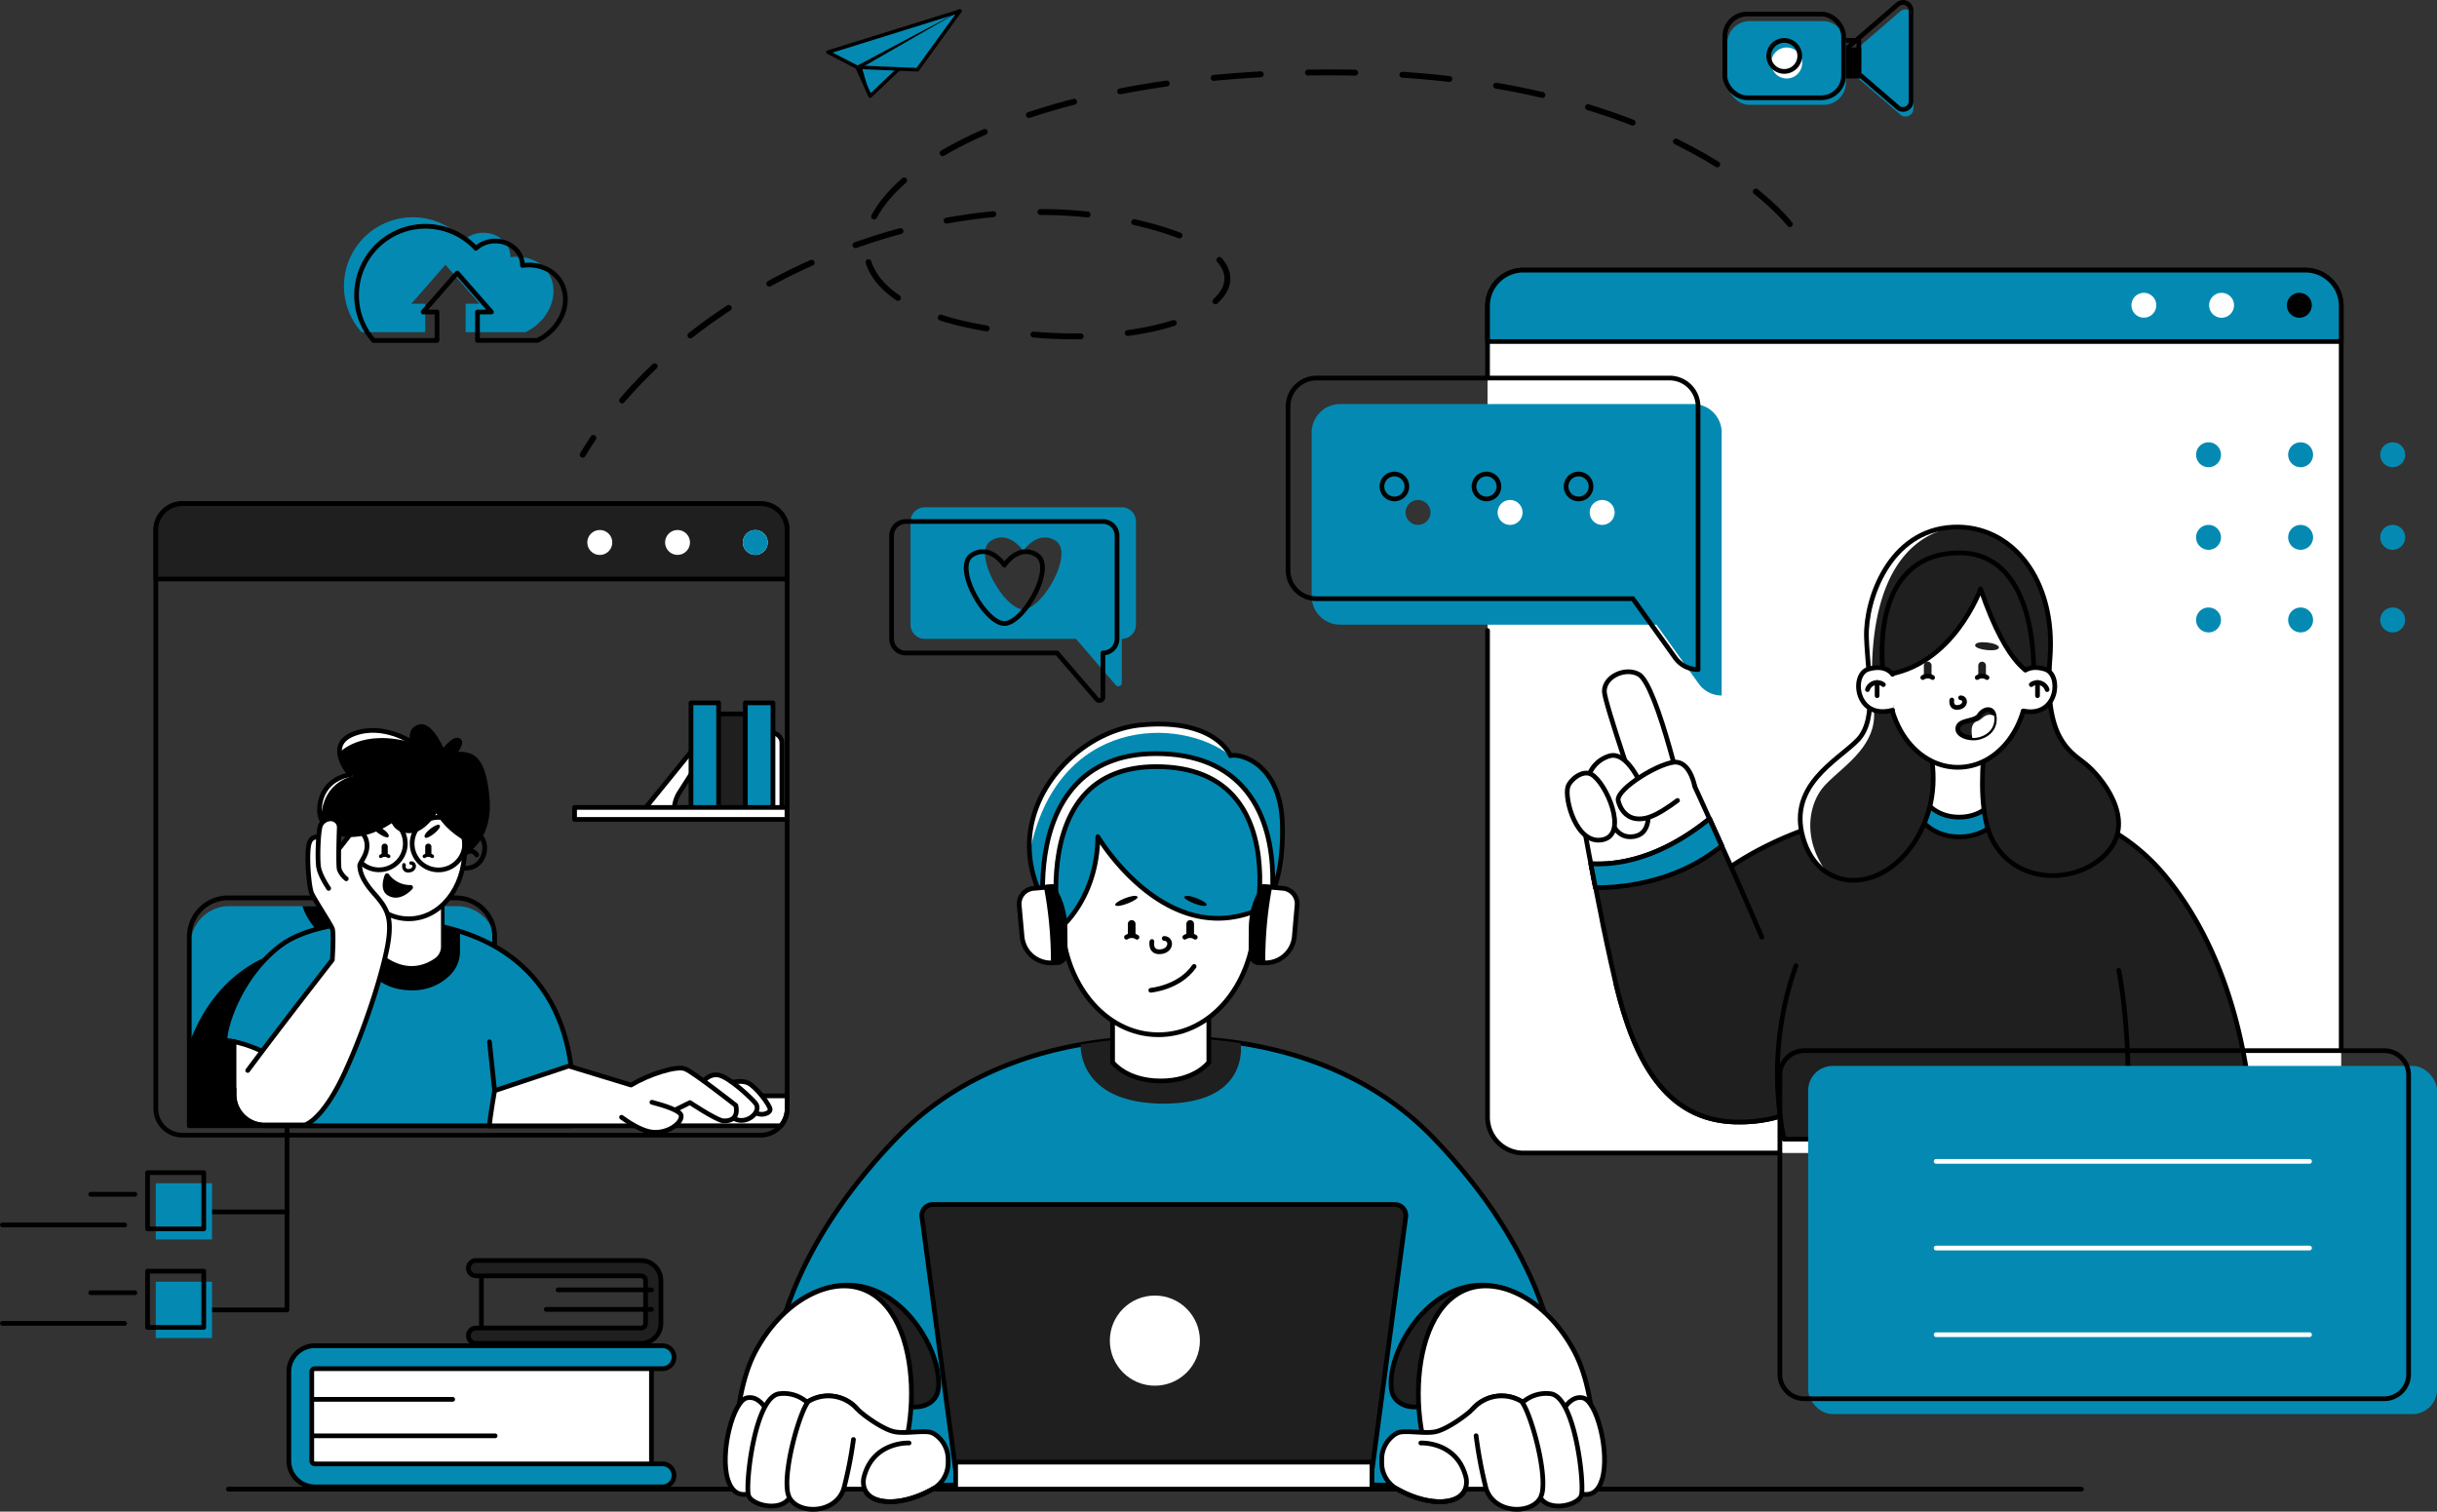 <svg xmlns="http://www.w3.org/2000/svg" viewBox="0 0 698.68 433.35"><rect x="0" y="0" width="698.68" height="433.35" fill="#333333" stroke="none"/><defs><style>.cls-1,.cls-5,.cls-6,.cls-7,.cls-8{fill:none;}.cls-1,.cls-5,.cls-6,.cls-7{stroke:#000;}.cls-1,.cls-5,.cls-6,.cls-8{stroke-linecap:round;stroke-linejoin:round;}.cls-1,.cls-8{stroke-width:1.35px;}.cls-2{fill:#1f1f1f;}.cls-3{fill:#fff;}.cls-4{fill:#048ab2;}.cls-5{stroke-width:1.69px;stroke-dasharray:13.54;}.cls-6{stroke-width:1.02px;}.cls-7{stroke-miterlimit:10;stroke-width:0.43px;}.cls-8{stroke:#fff;}</style></defs><g id="OBJECTS"><rect class="cls-1" x="138.02" y="364.15" width="47.75" height="18.42"/><path class="cls-2" d="M183.07,384.44H135.81a2.2,2.2,0,0,1,0-4.4h47.26a1.32,1.32,0,0,0,1.33-1.33V366.42a1.33,1.33,0,0,0-1.33-1.34H135.81a2.2,2.2,0,0,1,0-4.4h47.26a5.74,5.74,0,0,1,5.73,5.74v12.29A5.74,5.74,0,0,1,183.07,384.44Z" transform="translate(0.68 0.68)"/><path class="cls-1" d="M183.07,384.44H135.81a2.2,2.2,0,0,1,0-4.4h47.26a1.32,1.32,0,0,0,1.33-1.33V366.42a1.33,1.33,0,0,0-1.33-1.34H135.81a2.2,2.2,0,0,1,0-4.4h47.26a5.74,5.74,0,0,1,5.73,5.74v12.29A5.74,5.74,0,0,1,183.07,384.44Z" transform="translate(0.68 0.68)"/><line class="cls-1" x1="186.78" y1="369.78" x2="159.98" y2="369.78"/><line class="cls-1" x1="186.78" y1="375.38" x2="156.6" y2="375.38"/><rect class="cls-3" x="86.09" y="389.8" width="100.68" height="33.15"/><rect class="cls-1" x="86.09" y="389.8" width="100.68" height="33.15"/><line class="cls-1" x1="86.09" y1="401.16" x2="129.78" y2="401.16"/><line class="cls-1" x1="86.09" y1="411.62" x2="141.96" y2="411.62"/><path class="cls-4" d="M189.27,425.57H89.6a7.49,7.49,0,0,1-7.47-7.48V392.58a7.48,7.48,0,0,1,7.47-7.47h99.67a3.29,3.29,0,0,1,0,6.58H89.6a.9.9,0,0,0-.9.89v25.51a.9.9,0,0,0,.9.9h99.67a3.29,3.29,0,0,1,0,6.58Z" transform="translate(0.68 0.68)"/><path class="cls-1" d="M189.27,425.57H89.6a7.49,7.49,0,0,1-7.47-7.48V392.58a7.48,7.48,0,0,1,7.47-7.47h99.67a3.29,3.29,0,0,1,0,6.58H89.6a.9.9,0,0,0-.9.89v25.51a.9.9,0,0,0,.9.9h99.67a3.29,3.29,0,0,1,0,6.58Z" transform="translate(0.68 0.68)"/><polyline class="cls-1" points="596.74 426.91 443.6 426.91 420.09 426.91 400.61 426.91 396.77 426.91 65.47 426.91"/><path class="cls-3" d="M225,313.47v3.67a7.6,7.6,0,0,1-1.8,4.91H183.34v-8.58Z" transform="translate(0.68 0.68)"/><path class="cls-1" d="M225,313.47v3.67a7.6,7.6,0,0,1-1.8,4.91H183.34v-8.58Z" transform="translate(0.68 0.68)"/><path class="cls-4" d="M438.94,426.23,333.3,423.44l-105.64,2.79c-16.81-28.57-2.56-68.68,29.23-101.22,16.12-16.5,36.29-23.42,52.25-26.22a117,117,0,0,1,24.16-1.74A115.45,115.45,0,0,1,355,298.38c16.32,2.51,37.78,9.25,54.76,26.63C441.5,357.55,455.75,397.66,438.94,426.23Z" transform="translate(0.68 0.68)"/><path class="cls-1" d="M438.94,426.23,333.3,423.44l-105.64,2.79c-16.81-28.57-2.56-68.68,29.23-101.22,16.12-16.5,36.29-23.42,52.25-26.22a117,117,0,0,1,24.16-1.74A115.45,115.45,0,0,1,355,298.38c16.32,2.51,37.78,9.25,54.76,26.63C441.5,357.55,455.75,397.66,438.94,426.23Z" transform="translate(0.68 0.68)"/><path class="cls-2" d="M224.56,375.43s10.46-10.81,23.72-6.81c12.87,3.89,21.36,20.18,20,29.2-.68,4.71-7.57,7.28-14.88,1.66S224.56,375.43,224.56,375.43Z" transform="translate(0.68 0.68)"/><path class="cls-1" d="M224.56,375.43s10.46-10.81,23.72-6.81c12.87,3.89,21.36,20.18,20,29.2-.68,4.71-7.57,7.28-14.88,1.66S224.56,375.43,224.56,375.43Z" transform="translate(0.68 0.68)"/><path class="cls-2" d="M442,375.43s-10.46-10.81-23.73-6.81c-12.87,3.89-21.35,20.18-20,29.2.68,4.71,7.57,7.28,14.87,1.66S442,375.43,442,375.43Z" transform="translate(0.68 0.68)"/><path class="cls-1" d="M442,375.43s-10.46-10.81-23.73-6.81c-12.87,3.89-21.35,20.18-20,29.2.68,4.71,7.57,7.28,14.87,1.66S442,375.43,442,375.43Z" transform="translate(0.68 0.68)"/><path class="cls-2" d="M336.18,315.6c-1,.07-2.08.11-3.2.11-.88,0-1.73,0-2.55-.07-22.3-1.11-21.29-16.85-21.29-16.85h0a117,117,0,0,1,24.16-1.74A115.45,115.45,0,0,1,355,298.38S357.65,314.18,336.18,315.6Z" transform="translate(0.68 0.68)"/><path class="cls-3" d="M345.89,287.27v16.58s-3.89,5.36-13.79,5.36-13.81-5.36-13.81-5.36V287.27Z" transform="translate(0.68 0.68)"/><path class="cls-1" d="M345.89,287.27v16.58s-3.89,5.36-13.79,5.36-13.81-5.36-13.81-5.36V287.27Z" transform="translate(0.68 0.68)"/><path class="cls-3" d="M359.21,261.39c0,19.66-12.43,34.57-27.77,34.57s-27.77-14.91-27.77-34.57,12.43-38.63,27.77-38.63S359.21,241.74,359.21,261.39Z" transform="translate(0.68 0.68)"/><path class="cls-1" d="M359.21,261.39c0,19.66-12.43,34.57-27.77,34.57s-27.77-14.91-27.77-34.57,12.43-38.63,27.77-38.63S359.21,241.74,359.21,261.39Z" transform="translate(0.68 0.68)"/><path class="cls-4" d="M364.67,253.78c-.19.51-.37,1-.55,1.4a18.65,18.65,0,0,1-1.56,3,7.54,7.54,0,0,1-.91,1.19c-.22.11-.44.22-.66.31s-.7.33-1.05.47l-.74.31-.67.26c-26,9.66-44.46-21.54-44.46-21.54-.14,14.11-6.9,22.34-9.44,24.94-.38.38-.67.65-.83.78l-.13.12c-.49-.59-1-1.19-1.42-1.78l-.3-.39c-.54-.74-1.06-1.47-1.54-2.2q-1.17-1.78-2.1-3.57a34.69,34.69,0,0,1-1.47-3.18A32.19,32.19,0,0,1,294.5,244c-1.35-19.22,15.78-35.26,31.74-36.82,21.6-2.11,25.83,8.78,25.83,8.78l0,0c2.84-.77,14.58,2.25,14.91,20C367.17,244.43,366,250.13,364.67,253.78Z" transform="translate(0.68 0.68)"/><path class="cls-3" d="M301.23,267.4l-3.62-.88,1.12-4.54c-.43-3.17-2.73-24,8.27-36.85,5.55-6.48,13.54-9.76,23.73-9.76,11.49,0,20.21,3.63,25.95,10.78,11.3,14.1,6.7,36.73,6.13,39.26l-3.63-.81c.52-2.35,4.81-23.37-5.41-36.12-5-6.23-12.74-9.38-23-9.38-9.05,0-16.09,2.84-20.9,8.44-10.56,12.29-7.4,34-7.37,34.25l.05.36Z" transform="translate(0.68 0.68)"/><path class="cls-1" d="M301.23,267.4l-3.62-.88,1.12-4.54c-.43-3.17-2.73-24,8.27-36.85,5.55-6.48,13.54-9.76,23.73-9.76,11.49,0,20.21,3.63,25.95,10.78,11.3,14.1,6.7,36.73,6.13,39.26l-3.63-.81c.52-2.35,4.81-23.37-5.41-36.12-5-6.23-12.74-9.38-23-9.38-9.05,0-16.09,2.84-20.9,8.44-10.56,12.29-7.4,34-7.37,34.25l.05.36Z" transform="translate(0.68 0.68)"/><path d="M338.86,256.42c-.47.82,5.48,3.29,6.34,2.44S339.53,255.26,338.86,256.42Z" transform="translate(0.68 0.68)"/><path d="M340.54,268h0a1.09,1.09,0,0,1-1.09-1.09V264.2a1.09,1.09,0,0,1,1.09-1.1h0a1.1,1.1,0,0,1,1.1,1.1v2.68A1.09,1.09,0,0,1,340.54,268Z" transform="translate(0.68 0.68)"/><path d="M323.77,268h0a1.09,1.09,0,0,1-1.1-1.09V264.2a1.1,1.1,0,0,1,1.1-1.1h0a1.1,1.1,0,0,1,1.1,1.1v2.68A1.1,1.1,0,0,1,323.77,268Z" transform="translate(0.68 0.68)"/><path class="cls-1" d="M339,268a2.72,2.72,0,0,1,3,0" transform="translate(0.68 0.68)"/><path class="cls-1" d="M329.25,283.21s8.2-.73,12.42-6.83" transform="translate(0.68 0.68)"/><path d="M325.45,256.42c.48.82-5.48,3.29-6.33,2.44S324.78,255.26,325.45,256.42Z" transform="translate(0.68 0.68)"/><path class="cls-1" d="M325.28,268a2.72,2.72,0,0,0-3,0" transform="translate(0.68 0.68)"/><path class="cls-1" d="M329.57,269.23s-.64,3.25,2.53,2.93,3.24-3.74,1-3.82" transform="translate(0.68 0.68)"/><path class="cls-3" d="M246,368.68c19.51,6.29,17.38,48.64,6,57.55h-41.9s-1.81-24.91,5.66-39.21S236.43,365.59,246,368.68Z" transform="translate(0.68 0.68)"/><path class="cls-1" d="M246,368.68c19.51,6.29,17.38,48.64,6,57.55h-41.9s-1.81-24.91,5.66-39.21S236.43,365.59,246,368.68Z" transform="translate(0.68 0.68)"/><path class="cls-3" d="M223.68,426.23h23.51c1.81,4.65,10.69,4.94,19.48,0l.14-.08a8.58,8.58,0,0,0,4.33-7.48v-1a8.6,8.6,0,0,0-4.33-7.48l-.05,0c-1.95-1.1-8,.37-11.33-.49s-8.66-4.73-10.29-6.39l-.06-.07a11.07,11.07,0,0,0-14-2.17C226.26,403.72,224.39,417.3,223.68,426.23Z" transform="translate(0.68 0.68)"/><path class="cls-1" d="M223.68,426.23h23.51c1.81,4.65,10.69,4.94,19.48,0l.14-.08a8.58,8.58,0,0,0,4.33-7.48v-1a8.6,8.6,0,0,0-4.33-7.48l-.05,0c-1.95-1.1-8,.37-11.33-.49s-8.66-4.73-10.29-6.39l-.06-.07a11.07,11.07,0,0,0-14-2.17C226.26,403.72,224.39,417.3,223.68,426.23Z" transform="translate(0.68 0.68)"/><path class="cls-1" d="M267.08,426l-.41.23c-8.79,4.94-17.67,4.65-19.48,0a6.25,6.25,0,0,1,0-4.09c2.86-9.62,12.74-9.14,12.74-9.14" transform="translate(0.68 0.68)"/><path class="cls-3" d="M420.59,368.68c-19.5,6.29-17.37,48.64-6,57.55h41.89s1.81-24.91-5.66-39.21S430.18,365.59,420.59,368.68Z" transform="translate(0.68 0.68)"/><path class="cls-1" d="M420.59,368.68c-19.5,6.29-17.37,48.64-6,57.55h41.89s1.81-24.91-5.66-39.21S430.18,365.59,420.59,368.68Z" transform="translate(0.68 0.68)"/><path class="cls-3" d="M442.93,426.23H419.42c-1.82,4.65-10.7,4.94-19.48,0l-.15-.08a8.58,8.58,0,0,1-4.33-7.48v-1a8.62,8.62,0,0,1,4.33-7.48l.06,0c1.95-1.1,8,.37,11.33-.49s8.66-4.73,10.28-6.39l.07-.07a11.05,11.05,0,0,1,14-2.17C440.35,403.72,442.22,417.3,442.93,426.23Z" transform="translate(0.68 0.68)"/><path class="cls-1" d="M442.93,426.23H419.42c-1.82,4.65-10.7,4.94-19.48,0l-.15-.08a8.58,8.58,0,0,1-4.33-7.48v-1a8.62,8.62,0,0,1,4.33-7.48l.06,0c1.95-1.1,8,.37,11.33-.49s8.66-4.73,10.28-6.39l.07-.07a11.05,11.05,0,0,1,14-2.17C440.35,403.72,442.22,417.3,442.93,426.23Z" transform="translate(0.68 0.68)"/><path class="cls-1" d="M406.67,413s9.89-.48,12.74,9.14a6.19,6.19,0,0,1,0,4.09c-1.82,4.65-10.7,4.94-19.48,0l-.41-.23" transform="translate(0.68 0.68)"/><path class="cls-3" d="M451.72,427.18s5,2.76,6.93-3.82c2.28-7.59-1.52-22.5-5.58-23.32s-6.33,5-6.33,5Z" transform="translate(0.68 0.68)"/><path class="cls-1" d="M451.72,427.18s5,2.76,6.93-3.82c2.28-7.59-1.52-22.5-5.58-23.32s-6.33,5-6.33,5Z" transform="translate(0.68 0.68)"/><path class="cls-3" d="M433.83,403.86a10.07,10.07,0,0,1,9.86-5c7.19.48,9.95,26,9,29.15s-10.95,5.21-12.29-.76S433.83,403.86,433.83,403.86Z" transform="translate(0.68 0.68)"/><path class="cls-1" d="M433.83,403.86a10.07,10.07,0,0,1,9.86-5c7.19.48,9.95,26,9,29.15s-10.95,5.21-12.29-.76S433.83,403.86,433.83,403.86Z" transform="translate(0.68 0.68)"/><path class="cls-3" d="M441.58,426.23a6.81,6.81,0,0,1-.63,2.43c-2.57,4.86-13.11,4.73-15.54-2.43,0-.12-.07-.24-.11-.36-1.53-5.23-3.05-16.32-3.84-22.55l.07-.07a11.05,11.05,0,0,1,14-2.17C437.93,404,442.3,419.19,441.58,426.23Z" transform="translate(0.68 0.68)"/><path class="cls-1" d="M421.46,403.32l.07-.07a11.05,11.05,0,0,1,14-2.17c2.42,2.87,6.79,18.11,6.07,25.15a6.81,6.81,0,0,1-.63,2.43c-2.57,4.86-13.11,4.73-15.54-2.43,0-.12-.07-.24-.11-.36a129.79,129.79,0,0,1-2.81-14.95" transform="translate(0.68 0.68)"/><path class="cls-3" d="M214.88,427.18s-4.95,2.76-6.93-3.82c-2.28-7.59,1.52-22.5,5.58-23.32s6.33,5,6.33,5Z" transform="translate(0.68 0.68)"/><path class="cls-1" d="M214.88,427.18s-4.95,2.76-6.93-3.82c-2.28-7.59,1.52-22.5,5.58-23.32s6.33,5,6.33,5Z" transform="translate(0.68 0.68)"/><path class="cls-3" d="M232.77,403.86a10.06,10.06,0,0,0-9.86-5c-7.19.48-9.95,26-9,29.15s11,5.21,12.3-.76S232.77,403.86,232.77,403.86Z" transform="translate(0.68 0.68)"/><path class="cls-1" d="M232.77,403.86a10.06,10.06,0,0,0-9.86-5c-7.19.48-9.95,26-9,29.15s11,5.21,12.3-.76S232.77,403.86,232.77,403.86Z" transform="translate(0.68 0.68)"/><path class="cls-3" d="M225,426.23a6.82,6.82,0,0,0,.62,2.43c2.57,4.86,13.11,4.73,15.54-2.43,0-.12.08-.24.11-.36,1.53-5.23,3.06-16.32,3.84-22.55l-.06-.07a11.07,11.07,0,0,0-14-2.17C228.67,404,224.3,419.19,225,426.23Z" transform="translate(0.68 0.68)"/><path class="cls-1" d="M245.14,403.32l-.06-.07a11.07,11.07,0,0,0-14-2.17c-2.42,2.87-6.79,18.11-6.06,25.15a6.82,6.82,0,0,0,.62,2.43c2.57,4.86,13.11,4.73,15.54-2.43,0-.12.08-.24.11-.36A121.53,121.53,0,0,0,244,412" transform="translate(0.68 0.68)"/><path class="cls-3" d="M352.07,215.94c-14.62-11.38-50-11.22-57.57,28-1.35-19.22,15.78-35.26,31.74-36.82C347.84,205.05,352.07,215.94,352.07,215.94Z" transform="translate(0.68 0.68)"/><path class="cls-1" d="M364.67,253.78c-.19.51-.37,1-.55,1.4a18.65,18.65,0,0,1-1.56,3,7.54,7.54,0,0,1-.91,1.19c-.22.11-.44.22-.66.31s-.7.33-1.05.47l-.74.31-.67.26c-26,9.66-44.46-21.54-44.46-21.54-.14,14.11-6.9,22.34-9.44,24.94-.38.38-.67.65-.83.78l-.13.12c-.49-.59-1-1.19-1.42-1.78l-.3-.39c-.54-.74-1.06-1.47-1.54-2.2q-1.17-1.78-2.1-3.57a34.69,34.69,0,0,1-1.47-3.18A32.19,32.19,0,0,1,294.5,244c-1.35-19.22,15.78-35.26,31.74-36.82,21.6-2.11,25.83,8.78,25.83,8.78l0,0c2.84-.77,14.58,2.25,14.91,20C367.17,244.43,366,250.13,364.67,253.78Z" transform="translate(0.68 0.68)"/><path class="cls-3" d="M360.56,253.91h5.6a4.47,4.47,0,0,1,4.47,4.47v9a8.29,8.29,0,0,1-8.29,8.29h-1.78a0,0,0,0,1,0,0V253.91A0,0,0,0,1,360.56,253.91Z" transform="translate(25.32 -30.38) rotate(5.03)"/><path d="M361.4,275.36l-1.43-.13a2.22,2.22,0,0,1-2-2.23l.05-7.55a22.44,22.44,0,0,1,3.54-11.94l1.78.16A114,114,0,0,0,361.4,275.36Z" transform="translate(0.68 0.68)"/><path class="cls-3" d="M292,253.91h1.78a8.29,8.29,0,0,1,8.29,8.29v9a4.47,4.47,0,0,1-4.47,4.47H292a0,0,0,0,1,0,0V253.91A0,0,0,0,1,292,253.91Z" transform="translate(617.53 502.36) rotate(174.82)"/><path class="cls-1" d="M360.56,253.91h5.6a4.47,4.47,0,0,1,4.47,4.47v9a8.29,8.29,0,0,1-8.29,8.29h-1.78a0,0,0,0,1,0,0V253.91A0,0,0,0,1,360.56,253.91Z" transform="translate(25.32 -30.38) rotate(5.03)"/><path class="cls-1" d="M292,253.91h1.78a8.29,8.29,0,0,1,8.29,8.29v9a4.47,4.47,0,0,1-4.47,4.47H292a0,0,0,0,1,0,0V253.91A0,0,0,0,1,292,253.91Z" transform="translate(617.53 502.36) rotate(174.82)"/><path d="M301.29,275.35l1.43-.13a2.23,2.23,0,0,0,2-2.24l-.07-7.55a22.46,22.46,0,0,0-3.57-11.93l-1.78.16A114.32,114.32,0,0,1,301.29,275.35Z" transform="translate(0.68 0.68)"/><path class="cls-1" d="M361.4,275.36l-1.43-.13a2.22,2.22,0,0,1-2-2.23l.05-7.55a22.44,22.44,0,0,1,3.54-11.94l1.78.16A114,114,0,0,0,361.4,275.36Z" transform="translate(0.68 0.68)"/><path class="cls-1" d="M301.29,275.35l1.43-.13a2.23,2.23,0,0,0,2-2.24l-.07-7.55a22.46,22.46,0,0,0-3.57-11.93l-1.78.16A114.32,114.32,0,0,1,301.29,275.35Z" transform="translate(0.68 0.68)"/><path class="cls-3" d="M670.54,87.05V319.58a10.29,10.29,0,0,1-10.28,10.29H436.08a10.29,10.29,0,0,1-10.29-10.29V87.05a10.29,10.29,0,0,1,10.29-10.29H660.26A10.28,10.28,0,0,1,670.54,87.05Z" transform="translate(0.68 0.68)"/><path class="cls-1" d="M509.6,329.87H436.08a10.29,10.29,0,0,1-10.29-10.29V180.08" transform="translate(0.68 0.68)"/><path class="cls-1" d="M425.79,107.7V87.05a10.29,10.29,0,0,1,10.29-10.29H660.26a10.28,10.28,0,0,1,10.28,10.29V300.5" transform="translate(0.68 0.68)"/><path class="cls-4" d="M670.54,87.05V97.23H425.79V87.05a10.29,10.29,0,0,1,10.29-10.29H660.26A10.28,10.28,0,0,1,670.54,87.05Z" transform="translate(0.68 0.68)"/><path class="cls-1" d="M670.54,87.05V97.23H425.79V87.05a10.29,10.29,0,0,1,10.29-10.29H660.26A10.28,10.28,0,0,1,670.54,87.05Z" transform="translate(0.68 0.68)"/><path class="cls-3" d="M639.81,86.84a3.57,3.57,0,1,1-3.56-3.57A3.57,3.57,0,0,1,639.81,86.84Z" transform="translate(0.68 0.68)"/><path d="M662.1,86.84a3.57,3.57,0,1,1-3.56-3.57A3.57,3.57,0,0,1,662.1,86.84Z" transform="translate(0.68 0.68)"/><path class="cls-3" d="M617.52,86.84A3.56,3.56,0,1,1,614,83.27,3.56,3.56,0,0,1,617.52,86.84Z" transform="translate(0.68 0.68)"/><path class="cls-2" d="M392.66,420.92H273.31l-9.68-72.74a3.13,3.13,0,0,1,3.1-3.55H399.24a3.13,3.13,0,0,1,3.1,3.55Z" transform="translate(0.68 0.68)"/><path class="cls-1" d="M392.66,420.92H273.31l-9.68-72.74a3.13,3.13,0,0,1,3.1-3.55H399.24a3.13,3.13,0,0,1,3.1,3.55Z" transform="translate(0.68 0.68)"/><rect class="cls-3" x="273.98" y="419.16" width="119.36" height="7.75"/><rect class="cls-1" x="273.98" y="419.16" width="119.36" height="7.75"/><ellipse class="cls-3" cx="331.1" cy="384.33" rx="12.91" ry="12.92"/><path class="cls-4" d="M484.75,115.15H383.54a8.17,8.17,0,0,0-8.17,8.17v46.9a8.17,8.17,0,0,0,8.17,8.18h90.67l12.12,16.93a8.13,8.13,0,0,0,6.59,3.38V123.32A8.17,8.17,0,0,0,484.75,115.15ZM405.87,149.8a3.57,3.57,0,1,1,3.56-3.57A3.56,3.56,0,0,1,405.87,149.8Zm26.4,0a3.57,3.57,0,1,1,3.56-3.57A3.57,3.57,0,0,1,432.27,149.8Zm26.4,0a3.57,3.57,0,1,1,3.56-3.57A3.57,3.57,0,0,1,458.67,149.8Z" transform="translate(0.68 0.68)"/><path class="cls-1" d="M478,107.7H376.77a8.17,8.17,0,0,0-8.17,8.17v46.91a8.17,8.17,0,0,0,8.17,8.17h90.68l12.12,16.93a8.1,8.1,0,0,0,6.58,3.38V115.87A8.17,8.17,0,0,0,478,107.7ZM399.1,142.35a3.57,3.57,0,1,1,3.56-3.56A3.56,3.56,0,0,1,399.1,142.35Zm26.4,0a3.57,3.57,0,1,1,3.56-3.56A3.56,3.56,0,0,1,425.5,142.35Zm26.4,0a3.57,3.57,0,1,1,3.56-3.56A3.56,3.56,0,0,1,451.9,142.35Z" transform="translate(0.68 0.68)"/><path class="cls-4" d="M636.07,129.68a3.57,3.57,0,1,1-3.56-3.56A3.56,3.56,0,0,1,636.07,129.68Z" transform="translate(0.68 0.68)"/><path class="cls-4" d="M662.47,129.68a3.57,3.57,0,1,1-3.57-3.56A3.56,3.56,0,0,1,662.47,129.68Z" transform="translate(0.68 0.68)"/><path class="cls-4" d="M688.87,129.68a3.57,3.57,0,1,1-3.57-3.56A3.56,3.56,0,0,1,688.87,129.68Z" transform="translate(0.68 0.68)"/><path class="cls-4" d="M636.07,153.36a3.57,3.57,0,1,1-3.56-3.56A3.57,3.57,0,0,1,636.07,153.36Z" transform="translate(0.68 0.68)"/><path class="cls-4" d="M662.47,153.36a3.57,3.57,0,1,1-3.57-3.56A3.57,3.57,0,0,1,662.47,153.36Z" transform="translate(0.68 0.68)"/><path class="cls-4" d="M688.87,153.36a3.57,3.57,0,1,1-3.57-3.56A3.57,3.57,0,0,1,688.87,153.36Z" transform="translate(0.68 0.68)"/><path class="cls-4" d="M636.07,177.05a3.57,3.57,0,1,1-3.56-3.57A3.56,3.56,0,0,1,636.07,177.05Z" transform="translate(0.68 0.68)"/><path class="cls-4" d="M662.47,177.05a3.57,3.57,0,1,1-3.57-3.57A3.56,3.56,0,0,1,662.47,177.05Z" transform="translate(0.68 0.68)"/><path class="cls-4" d="M688.87,177.05a3.57,3.57,0,1,1-3.57-3.57A3.56,3.56,0,0,1,688.87,177.05Z" transform="translate(0.68 0.68)"/><path class="cls-5" d="M512.46,63.59S475.89,15.33,364.24,20.45,214.89,80.14,278.36,92.77c62.85,12.51,102.16-17.48,45.51-29.91S195.6,81.14,166.37,129.68" transform="translate(0.68 0.68)"/><path class="cls-4" d="M320.94,144.76H264.43a4.06,4.06,0,0,0-4.06,4.06V178.4a4.06,4.06,0,0,0,4.06,4.06h43.36l11.32,13.16a1,1,0,0,0,1.83-.68V182.46A4.06,4.06,0,0,0,325,178.4V148.82A4.06,4.06,0,0,0,320.94,144.76ZM292.68,174c-5.52,0-14.76-16.22-9.25-19.66,5.19-3.25,9.25,2.92,9.25,2.92s4.06-6.17,9.26-2.92C307.44,157.79,298.21,174,292.68,174Z" transform="translate(0.68 0.68)"/><path class="cls-1" d="M315.53,148.82H259a4.07,4.07,0,0,0-4.06,4.07v29.57a4.06,4.06,0,0,0,4.06,4.06h43.36l11.33,13.16a1,1,0,0,0,1.83-.68V186.52a4.06,4.06,0,0,0,4.06-4.06V152.89A4.07,4.07,0,0,0,315.53,148.82Zm-28.26,29.25c-5.52,0-14.76-16.22-9.26-19.66,5.2-3.25,9.26,2.93,9.26,2.93s4.06-6.18,9.26-2.93C302,161.85,292.79,178.07,287.27,178.07Z" transform="translate(0.68 0.68)"/><path class="cls-4" d="M529.69,17.38v2.37l14.42,12.42a2.29,2.29,0,0,0,3.79-1.74V4.33a2.29,2.29,0,0,0-3.79-1.74L529.69,15Z" transform="translate(0.68 0.68)"/><rect x="527.14" y="13.61" width="6.46" height="8.88"/><path class="cls-1" d="M529,15.35v2.37l14.43,12.42a2.29,2.29,0,0,0,3.78-1.74V2.29A2.29,2.29,0,0,0,543.44.56L529,13Z" transform="translate(0.68 0.68)"/><rect class="cls-1" x="526.46" y="11.58" width="6.46" height="8.88"/><rect class="cls-4" x="495.19" y="6.05" width="34.05" height="24.01" rx="6.41"/><path class="cls-3" d="M516,17.38a4.44,4.44,0,1,1-4.44-4.44A4.44,4.44,0,0,1,516,17.38Z" transform="translate(0.68 0.68)"/><rect class="cls-1" x="494.51" y="4.02" width="34.05" height="24.01" rx="6.41"/><path class="cls-1" d="M515.3,15.35a4.44,4.44,0,1,1-4.44-4.44A4.44,4.44,0,0,1,515.3,15.35Z" transform="translate(0.68 0.68)"/><path class="cls-1" d="M225,151.31V317.14a7.62,7.62,0,0,1-7.61,7.61H51.6A7.61,7.61,0,0,1,44,317.14V151.31a7.61,7.61,0,0,1,7.61-7.61H217.34A7.61,7.61,0,0,1,225,151.31Z" transform="translate(0.68 0.68)"/><path class="cls-2" d="M225,151.31v14H44v-14a7.61,7.61,0,0,1,7.61-7.61H217.34A7.61,7.61,0,0,1,225,151.31Z" transform="translate(0.68 0.68)"/><path class="cls-3" d="M174.85,154.84a3.57,3.57,0,1,1-3.57-3.57A3.56,3.56,0,0,1,174.85,154.84Z" transform="translate(0.68 0.68)"/><path class="cls-3" d="M197.13,154.84a3.56,3.56,0,1,1-3.56-3.57A3.56,3.56,0,0,1,197.13,154.84Z" transform="translate(0.68 0.68)"/><path class="cls-3" d="M219.42,154.84a3.56,3.56,0,1,1-3.56-3.57A3.56,3.56,0,0,1,219.42,154.84Z" transform="translate(0.68 0.68)"/><path class="cls-4" d="M219.42,154.84a3.56,3.56,0,1,1-3.56-3.57A3.56,3.56,0,0,1,219.42,154.84Z" transform="translate(0.68 0.68)"/><path class="cls-1" d="M225,151.31v14H44v-14a7.61,7.61,0,0,1,7.61-7.61H217.34A7.61,7.61,0,0,1,225,151.31Z" transform="translate(0.68 0.68)"/><path class="cls-4" d="M151.61,93.64a15.69,15.69,0,0,1-1.64.91H132.82V86.41h4l-9.79-11.2-9.8,11.2h4v8.14H103a19.73,19.73,0,0,1,29.33-26.41,8.26,8.26,0,0,1,5.56-2.09c4.31,0,7.8,3.14,7.8,7v0c4.36-.6,8.58,1,10.8,4.44a9.22,9.22,0,0,1,1.27,3.07C158.81,85.22,156.44,90.54,151.61,93.64Z" transform="translate(0.68 0.68)"/><path class="cls-1" d="M155,96a14.73,14.73,0,0,1-1.64.91H136.21V88.77h4l-9.8-11.19-9.8,11.19h4v8.15H106.42a19.74,19.74,0,0,1,29.34-26.41,8.22,8.22,0,0,1,5.55-2.09c4.31,0,7.81,3.14,7.81,7v0c4.35-.6,8.57,1,10.8,4.44A9.41,9.41,0,0,1,161.18,83C162.19,87.59,159.82,92.91,155,96Z" transform="translate(0.68 0.68)"/><polygon class="cls-4" points="245.73 19.26 249.46 27.55 275.2 3.17 245.73 19.26"/><polygon class="cls-6" points="245.73 19.26 249.46 27.55 275.2 3.17 245.73 19.26"/><polygon points="247.11 19.32 249.46 27.55 245.73 19.26 245.32 19.05 247.13 18.63 247.11 19.32"/><polygon class="cls-4" points="275.2 3.17 263.02 19.99 247.11 19.32 245.73 19.26 245.32 19.05 237.36 14.95 275.2 3.17"/><polygon class="cls-6" points="275.2 3.17 263.02 19.99 247.11 19.32 245.73 19.26 245.32 19.05 237.36 14.95 275.2 3.17"/><polygon points="275.2 3.17 247.11 19.32 245.73 19.26 245.32 19.05 275.2 3.17"/><path class="cls-3" d="M220.21,210.15h1.11a2.84,2.84,0,0,1,2.84,2.84v19.34a0,0,0,0,1,0,0h-4a0,0,0,0,1,0,0V210.15A0,0,0,0,1,220.21,210.15Z"/><path class="cls-3" d="M199.25,212.6,183.5,232h9.1a9.77,9.77,0,0,1,1.53-5.54l5.12-8Z" transform="translate(0.68 0.68)"/><path class="cls-1" d="M220.21,210.15h1.11a2.84,2.84,0,0,1,2.84,2.84v19.34a0,0,0,0,1,0,0h-4a0,0,0,0,1,0,0V210.15A0,0,0,0,1,220.21,210.15Z"/><path class="cls-1" d="M199.25,212.6,183.5,232h9.1a9.77,9.77,0,0,1,1.53-5.54l5.12-8Z" transform="translate(0.68 0.68)"/><rect class="cls-2" x="204.8" y="204.67" width="10.23" height="27.66"/><rect class="cls-1" x="204.8" y="204.67" width="10.23" height="27.66"/><rect class="cls-4" x="198.1" y="201.5" width="7.92" height="30.83"/><rect class="cls-1" x="198.1" y="201.5" width="7.92" height="30.83"/><rect class="cls-4" x="213.69" y="201.5" width="7.92" height="30.83"/><rect class="cls-1" x="213.69" y="201.5" width="7.92" height="30.83"/><rect class="cls-3" x="164.73" y="231.48" width="60.89" height="3.42"/><rect class="cls-1" x="164.73" y="231.48" width="60.89" height="3.42"/><polyline class="cls-1" points="82.28 314.15 82.28 375.53 57.92 375.53"/><line class="cls-1" x1="82.28" y1="347.43" x2="57.92" y2="347.43"/><line class="cls-1" x1="35.75" y1="351.16" x2="0.68" y2="351.16"/><line class="cls-1" x1="38.68" y1="342.38" x2="26.01" y2="342.38"/><line class="cls-1" x1="35.75" y1="379.38" x2="0.68" y2="379.38"/><line class="cls-1" x1="38.68" y1="370.6" x2="26.01" y2="370.6"/><rect class="cls-4" x="44.67" y="339.21" width="16.12" height="16.13"/><rect class="cls-4" x="44.67" y="367.46" width="16.12" height="16.13"/><rect class="cls-1" x="42.3" y="336.17" width="16.12" height="16.13"/><rect class="cls-1" x="42.3" y="364.42" width="16.12" height="16.13"/><path class="cls-3" d="M469.88,231.16s-10.59-30.45-10.6-33.64c0-4.35,6.13-7,9.87-4.88,5.43,3,13.76,40.47,13.76,40.47Z" transform="translate(0.68 0.68)"/><path class="cls-1" d="M469.88,231.16s-10.59-30.45-10.6-33.64c0-4.35,6.13-7,9.87-4.88,5.43,3,13.76,40.47,13.76,40.47Z" transform="translate(0.68 0.68)"/><path class="cls-3" d="M492.92,241.79c-13.1,10.82-29.34,12.05-36.19,12-2.58-13.1-4.39-23.52-4.39-23.52l32.16-7S487.91,230.63,492.92,241.79Z" transform="translate(0.68 0.68)"/><path class="cls-1" d="M492.92,241.79c-13.1,10.82-29.34,12.05-36.19,12-2.58-13.1-4.39-23.52-4.39-23.52l32.16-7S487.91,230.63,492.92,241.79Z" transform="translate(0.68 0.68)"/><path class="cls-3" d="M454.66,222.14a9,9,0,0,1,6.09-6.1c5-1.46,9.62,8.05,10.71,13.29s.25,9.75-4.62,9.87-6.22-5.73-7.19-9.14S454.66,222.14,454.66,222.14Z" transform="translate(0.68 0.68)"/><path class="cls-1" d="M454.66,222.14a9,9,0,0,1,6.09-6.1c5-1.46,9.62,8.05,10.71,13.29s.25,9.75-4.62,9.87-6.22-5.73-7.19-9.14S454.66,222.14,454.66,222.14Z" transform="translate(0.68 0.68)"/><path class="cls-2" d="M572.81,263.94,524.93,308.3h0l-2.8,3.53c-3.76,3.86-11.58,9.46-25.21,9.14-20.32-.48-29.15-18.1-34.3-39.5l9.7-7.55a66.37,66.37,0,0,1,23.26-26.18c27.84-18.77,65-18.91,65-18.91Z" transform="translate(0.68 0.68)"/><path class="cls-1" d="M572.81,263.94,524.93,308.3h0l-2.8,3.53c-3.76,3.86-11.58,9.46-25.21,9.14-20.32-.48-29.15-18.1-34.3-39.5l9.7-7.55a66.37,66.37,0,0,1,23.26-26.18c27.84-18.77,65-18.91,65-18.91Z" transform="translate(0.68 0.68)"/><path class="cls-2" d="M522.13,311.84c-3.76,3.86-11.58,9.46-25.21,9.14-20.32-.48-29.15-18.1-34.3-39.5-.1-.4-.2-.8-.29-1.21q-.6-2.58-1.2-5.27c-.22-1-.43-2-.65-3-.18-.8-.35-1.61-.53-2.42s-.37-1.75-.55-2.63c-.36-1.68-.71-3.37-1-5-.1-.53-.21-1.06-.32-1.59,0-.23-.09-.46-.14-.68s-.13-.69-.21-1c-.12-.64-.25-1.27-.37-1.9l-.27-1.34c-.11-.53-.21-1.06-.31-1.59s-.19-.92-.27-1.38-.14-.69-.21-1l-.05-.25c-.06-.3-.11-.59-.17-.87a.13.13,0,0,0,0-.06c-.07-.4-.15-.78-.22-1.17s-.14-.69-.2-1l-.21-1.12c7.2.43,19.55-1.17,34-12.89h0c.09.19.18.39.28.59l.4.9c.11.24.22.49.34.74l2.5,5.55,2.66,6C503.56,265.71,514.27,290.6,522.13,311.84Z" transform="translate(0.68 0.68)"/><path class="cls-1" d="M522.13,311.84c-3.76,3.86-11.58,9.46-25.21,9.14-20.32-.48-29.15-18.1-34.3-39.5-.1-.4-.2-.8-.29-1.21q-.6-2.58-1.2-5.27c-.22-1-.43-2-.65-3-.18-.8-.35-1.61-.53-2.42s-.37-1.75-.55-2.63c-.36-1.68-.71-3.37-1-5-.1-.53-.21-1.06-.32-1.59,0-.23-.09-.46-.14-.68s-.13-.69-.21-1c-.12-.64-.25-1.27-.37-1.9l-.27-1.34c-.11-.53-.21-1.06-.31-1.59-.48-2.41-.93-4.74-1.34-6.92,7.2.43,19.55-1.17,34-12.89,1.73,3.8,3.84,8.48,6.18,13.74,2.7,6.08,5.72,13,8.84,20.23" transform="translate(0.68 0.68)"/><path class="cls-4" d="M492.92,241.79c-13.1,10.82-29.34,12.05-36.19,12-.09-.46-.19-.92-.27-1.38l-.21-1-.05-.25c-.05-.3-.11-.59-.17-.87a.13.13,0,0,0,0-.06c-.07-.4-.15-.78-.22-1.17s-.13-.69-.2-1l-.21-1.12c7.2.43,19.55-1.17,34-12.89.09.19.18.39.28.59l.4.9c.11.24.22.49.34.74Z" transform="translate(0.68 0.68)"/><path class="cls-1" d="M492.92,241.79c-13.1,10.82-29.34,12.05-36.19,12-.09-.46-.19-.92-.27-1.38l-.21-1-.05-.25c-.05-.3-.11-.59-.17-.87a.13.13,0,0,0,0-.06c-.07-.4-.15-.78-.22-1.17s-.13-.69-.2-1l-.21-1.12c7.2.43,19.55-1.17,34-12.89.09.19.18.39.28.59l.4.9c.11.24.22.49.34.74Z" transform="translate(0.68 0.68)"/><path class="cls-3" d="M448.81,224.94c-1,3.46,2.44,16.7,10,15.11s.88-16.58-3.29-18.77C453,219.94,449.42,222.87,448.81,224.94Z" transform="translate(0.68 0.68)"/><path class="cls-1" d="M448.81,224.94c-1,3.46,2.44,16.7,10,15.11s.88-16.58-3.29-18.77C453,219.94,449.42,222.87,448.81,224.94Z" transform="translate(0.68 0.68)"/><path class="cls-3" d="M485.2,224.83s-1.07-6.47-5.09-7-17.72,7.68-16.84,11.09,3.57,6.26,8.62,4.75S485.2,224.83,485.2,224.83Z" transform="translate(0.68 0.68)"/><path class="cls-1" d="M485.2,224.83s-1.07-6.47-5.09-7-17.72,7.68-16.84,11.09,3.57,6.26,8.62,4.75c2.47-.73,5.7-2.87,8.37-4.87" transform="translate(0.68 0.68)"/><path class="cls-2" d="M560.59,228.84s36.93-5.85,59.58,21.69,24.69,64.88,25.17,75.36l-134.54,0a92.72,92.72,0,0,1,3.41-49.72C523.67,249.76,560.59,228.84,560.59,228.84Z" transform="translate(0.68 0.68)"/><path class="cls-1" d="M560.59,228.84s36.93-5.85,59.58,21.69,24.69,64.88,25.17,75.36l-134.54,0a92.72,92.72,0,0,1,3.41-49.72" transform="translate(0.68 0.68)"/><path class="cls-1" d="M606.75,277.5s3.92,17.52,2.46,49.33" transform="translate(0.68 0.68)"/><path class="cls-4" d="M572.81,214.88v18.4s-3.32,5.95-11.75,5.95-11.76-5.95-11.76-5.95v-18.4Z" transform="translate(0.68 0.68)"/><path class="cls-1" d="M572.81,214.88v18.4s-3.32,5.95-11.75,5.95-11.76-5.95-11.76-5.95v-18.4Z" transform="translate(0.68 0.68)"/><path class="cls-3" d="M571,213v15.58s-2.81,5-10,5-10-5-10-5V213Z" transform="translate(0.68 0.68)"/><path class="cls-1" d="M571,213v15.58s-2.81,5-10,5-10-5-10-5V213Z" transform="translate(0.68 0.68)"/><path class="cls-2" d="M603.61,243.55c-8.28,9.42-26.31,9.75-33.05-3.42s.45-43.87.45-43.87l-26,.16s14.12,19.18,6.11,38.68C545,250,531.64,255,523,249.38h0a16.33,16.33,0,0,1-6.31-8.42c-5.85-16.25,9.58-23.57,15.27-29.58s2.76-18.69,2.43-29.41,6.52-30.64,24.77-31.52c16.81-.82,29.63,14.95,27.85,37.69s5.52,26.49,10.06,30.07S611.89,234.12,603.61,243.55Z" transform="translate(0.68 0.68)"/><path class="cls-3" d="M536.54,202.77c1.21,11.62-11.37,17.55-15.26,23.22s-4.55,14.95,1.76,23.38a16.33,16.33,0,0,1-6.31-8.42c-5.85-16.25,9.58-23.57,15.27-29.58s2.76-18.69,2.43-29.41,6.52-30.64,24.77-31.52C534,155.62,535.34,191.14,536.54,202.77Z" transform="translate(0.68 0.68)"/><path class="cls-1" d="M559.2,150.44c-18.25.88-25.09,20.8-24.77,31.52s3.25,23.4-2.43,29.41S510.88,224.7,516.73,241s26.35,13.65,34.37-5.85S545,196.42,545,196.42l26-.16s-7.18,30.71-.45,43.87,24.77,12.84,33.05,3.42-2-21.78-6.5-25.35-11.85-7.32-10.06-30.07S576,149.62,559.2,150.44Z" transform="translate(0.68 0.68)"/><path class="cls-3" d="M580.62,194.35c0,14.17-9,24.94-20,24.94s-20-10.77-20-24.94,9-27.87,20-27.87S580.62,180.17,580.62,194.35Z" transform="translate(0.68 0.68)"/><path class="cls-1" d="M580.62,194.35c0,14.17-9,24.94-20,24.94s-20-10.77-20-24.94,9-27.87,20-27.87S580.62,180.17,580.62,194.35Z" transform="translate(0.68 0.68)"/><path class="cls-2" d="M553.08,193.56h-2.2v-3.43A1.11,1.11,0,0,1,552,189h0a1.11,1.11,0,0,1,1.1,1.11Z" transform="translate(0.68 0.68)"/><path class="cls-2" d="M565.59,184.39c.11,1.25,6.62,2,6.81.59S565.44,182.64,565.59,184.39Z" transform="translate(0.68 0.68)"/><path class="cls-2" d="M568.68,193.56h-2.2v-3.43a1.11,1.11,0,0,1,1.1-1.11h0a1.11,1.11,0,0,1,1.1,1.11Z" transform="translate(0.68 0.68)"/><path class="cls-1" d="M566.18,193.56a2.51,2.51,0,0,1,2.81,0" transform="translate(0.68 0.68)"/><path class="cls-7" d="M553.94,184.13c0,1.25-6.44,2.54-6.74,1.12S554,182.37,553.94,184.13Z" transform="translate(0.68 0.68)"/><path class="cls-1" d="M553.39,193.56a2.51,2.51,0,0,0-2.81,0" transform="translate(0.68 0.68)"/><path class="cls-1" d="M558.9,200s-.46,2.35,1.82,2.11,2.34-2.69.7-2.75" transform="translate(0.68 0.68)"/><path class="cls-2" d="M567.15,168.13s-7.87,22.35-27.85,24.75c0,0-5-33.18,19.9-35s23.14,34.73,23.14,34.73S575.19,191.84,567.15,168.13Z" transform="translate(0.68 0.68)"/><path class="cls-1" d="M567.15,168.13s-7.87,22.35-27.85,24.75c0,0-5-33.18,19.9-35s23.14,34.73,23.14,34.73S575.19,191.84,567.15,168.13Z" transform="translate(0.68 0.68)"/><path class="cls-3" d="M578.71,192.64s1.79-3,6.9-1.5,3.66,14.63-6.9,11.78Z" transform="translate(0.68 0.68)"/><path class="cls-1" d="M580,191.44c1.07-.64,2.85-1.13,5.59-.3,5,1.51,3.72,14.05-6.21,12" transform="translate(0.68 0.68)"/><path class="cls-1" d="M581.69,195.58a2.93,2.93,0,0,1,4.54,1.43" transform="translate(0.68 0.68)"/><line class="cls-1" x1="584.15" y1="199.44" x2="584.15" y2="195.66"/><path class="cls-2" d="M566.78,210.65a6.18,6.18,0,0,1-2,.22c-2.14-.09-4.3-1.13-4.16-2.75.21-2.6,4.9-1.79,6.15-3.74s3.78-2.35,4.23,0a.5.5,0,0,1,0,.12C571.43,206.84,570.42,209.6,566.78,210.65Z" transform="translate(0.68 0.68)"/><path class="cls-1" d="M566.78,210.65a6.18,6.18,0,0,1-2,.22c-2.14-.09-4.3-1.13-4.16-2.75.21-2.6,4.9-1.79,6.15-3.74s3.78-2.35,4.23,0a.5.5,0,0,1,0,.12C571.43,206.84,570.42,209.6,566.78,210.65Z" transform="translate(0.68 0.68)"/><path class="cls-3" d="M566.78,210.65a6.18,6.18,0,0,1-2,.22c-.32-1.85-.48-4.21,1.39-4.78,1.47-.45,2.29-2.62,4.85-1.59C571.43,206.84,570.42,209.6,566.78,210.65Z" transform="translate(0.68 0.68)"/><path class="cls-3" d="M542.24,192.64s-1.78-3-6.9-1.5-3.65,14.63,6.9,11.78Z" transform="translate(0.68 0.68)"/><path class="cls-1" d="M541.91,192.64s-1.79-3-6.91-1.5-3.65,14.63,6.91,11.78" transform="translate(0.68 0.68)"/><path class="cls-1" d="M539.27,195.58a2.93,2.93,0,0,0-4.55,1.43" transform="translate(0.68 0.68)"/><line class="cls-1" x1="538.16" y1="199.44" x2="538.16" y2="195.66"/><path class="cls-4" d="M141.12,267.85v54.2H53.93V270.22a11.14,11.14,0,0,1,11.12-11.13h65.28a11.12,11.12,0,0,1,10.78,8.38C141.11,267.6,141.12,267.72,141.12,267.85Z" transform="translate(0.68 0.68)"/><path class="cls-1" d="M141.12,267.85v54.2H53.59v-54.2a11.14,11.14,0,0,1,11.12-11.13H130a11.13,11.13,0,0,1,11.12,10.75C141.11,267.6,141.12,267.72,141.12,267.85Z" transform="translate(0.68 0.68)"/><path d="M95.06,322.05H53.59V298.43C62.26,275,80.71,272,80.71,272a62.52,62.52,0,0,0,8,13.32c5.1,6.34,2.53,13.33,5.13,26.65A54.38,54.38,0,0,1,95.06,322.05Z" transform="translate(0.68 0.68)"/><path d="M97.35,259.09V270.7c-6.76-2.85-9.93-7.37-11.33-11.61Z" transform="translate(0.68 0.68)"/><path class="cls-3" d="M85.42,290.36v31.69H75.33a8.77,8.77,0,0,1-7.89-4.83,11.9,11.9,0,0,1-1.18-4.81V290.36Z" transform="translate(0.68 0.68)"/><path class="cls-1" d="M85.42,322.05H75.33a8.77,8.77,0,0,1-7.89-4.83,11.9,11.9,0,0,1-1.18-4.81V297.88" transform="translate(0.68 0.68)"/><path class="cls-3" d="M86.49,321.88H75.21a8.79,8.79,0,0,1-7.38-4l-.06-.08a8.74,8.74,0,0,1-1.35-4.71v-21l14.45.12,5,0Z" transform="translate(0.68 0.68)"/><path class="cls-3" d="M207.37,310.1s4-1.46,6.42-.32,6.25,6.42,6.33,7.55-2.76,2.36-5.11.41S207.37,310.1,207.37,310.1Z" transform="translate(0.68 0.68)"/><path class="cls-1" d="M207.37,310.1s4-1.46,6.42-.32,6.25,6.42,6.33,7.55-2.76,2.36-5.11.41S207.37,310.1,207.37,310.1Z" transform="translate(0.68 0.68)"/><path class="cls-3" d="M200.23,310.26s1.87-3.25,5-2.76,10,7.07,10.82,8.26c1.36,2.06-1.61,5.13-4.74,4.73s-10.38-7-10.38-7Z" transform="translate(0.68 0.68)"/><path class="cls-1" d="M200.23,310.26s1.87-3.25,5-2.76,10,7.07,10.82,8.26c1.36,2.06-1.61,5.13-4.74,4.73s-10.38-7-10.38-7Z" transform="translate(0.68 0.68)"/><path class="cls-4" d="M162.88,322.05H85.74l-.48-12.52c-8.29-11-21.44-12-21.44-12-.16-3.25,3.9-17.88,15.75-27,6.17-4.73,16.18-6.43,24.36-7a102.11,102.11,0,0,1,13.54,0,70.72,70.72,0,0,1,13.74,2.8C170.86,278.86,162.88,322.05,162.88,322.05Z" transform="translate(0.68 0.68)"/><path class="cls-1" d="M162.88,322.05H85.74l-.48-12.52c-8.29-11-21.44-12-21.44-12-.16-3.25,3.9-17.88,15.75-27,6.17-4.73,16.18-6.43,24.36-7a102.11,102.11,0,0,1,13.54,0,70.72,70.72,0,0,1,13.74,2.8C170.86,278.86,162.88,322.05,162.88,322.05Z" transform="translate(0.68 0.68)"/><path class="cls-3" d="M141.12,312s-1.46,8.29-1.46,10.08h44l13.47-6.67s6.82,4.55,9.26,5.2c0,0,5,.82,3.9-4.38,0,0-12.1-9.51-14.54-10.49s-10.39,1.55-15.51,4.64l-17.86-5.45Z" transform="translate(0.68 0.68)"/><path class="cls-1" d="M141.12,312s-1.46,8.29-1.46,10.08h44l13.47-6.67s6.82,4.55,9.26,5.2c0,0,5,.82,3.9-4.38,0,0-12.1-9.51-14.54-10.49s-10.39,1.55-15.51,4.64l-17.86-5.45Z" transform="translate(0.68 0.68)"/><line class="cls-1" x1="140.33" y1="298.67" x2="141.8" y2="312.65"/><path d="M131.21,266.35V272a9.59,9.59,0,0,1-2.7,6.72,15,15,0,0,1-11,4.51c-5.76,0-9.15-2.13-11.09-4.24a9.46,9.46,0,0,1-2.45-6.44v-9a102.11,102.11,0,0,1,13.54,0A70.72,70.72,0,0,1,131.21,266.35Z" transform="translate(0.68 0.68)"/><path class="cls-3" d="M175.55,318.06s5.35,4.7,10,5.69,9.41-2.29,9.1-4.63-12.91-4.87-12.91-4.87Z" transform="translate(0.68 0.68)"/><path class="cls-1" d="M177.51,319.62c2,1.46,5.14,3.51,8,4.13,4.63,1,9.41-2.29,9.1-4.63-.19-1.39-4.75-2.86-8.39-3.81" transform="translate(0.68 0.68)"/><path class="cls-3" d="M126.26,256.72v14a4.58,4.58,0,0,1-2,3.78c-2.65,1.85-7.81,4.07-14.19-.07a4.66,4.66,0,0,1-2.12-3.9V256.72Z" transform="translate(0.68 0.68)"/><path class="cls-6" d="M126.26,256.72v14a4.58,4.58,0,0,1-2,3.78c-2.65,1.85-7.81,4.07-14.19-.07a4.66,4.66,0,0,1-2.12-3.9V256.72Z" transform="translate(0.68 0.68)"/><path class="cls-3" d="M132.55,242.72c0,11.36-7.18,20-16.05,20s-16-8.62-16-20,7.18-22.32,16-22.32S132.55,231.36,132.55,242.72Z" transform="translate(0.68 0.68)"/><path class="cls-1" d="M132.55,242.72c0,11.36-7.18,20-16.05,20s-16-8.62-16-20,7.18-22.32,16-22.32S132.55,231.36,132.55,242.72Z" transform="translate(0.68 0.68)"/><path d="M121.19,239.43c.76.65,4.89-2.6,4.19-3.52S120.11,238.52,121.19,239.43Z" transform="translate(0.68 0.68)"/><path d="M123,244.8h-1.77v-2.75a.88.88,0,0,1,.89-.88h0a.88.88,0,0,1,.88.88Z" transform="translate(0.68 0.68)"/><path d="M110.49,244.8h-1.76v-2.75a.87.87,0,0,1,.88-.88h0a.87.87,0,0,1,.88.88Z" transform="translate(0.68 0.68)"/><path class="cls-6" d="M121,244.8a2,2,0,0,1,2.25,0" transform="translate(0.68 0.68)"/><path d="M110.66,239.27c-.71.7-5.08-2.22-4.45-3.19S111.67,238.28,110.66,239.27Z" transform="translate(0.68 0.68)"/><path class="cls-6" d="M110.74,244.8a2,2,0,0,0-2.25,0" transform="translate(0.68 0.68)"/><path class="cls-6" d="M115.15,247.25s-.37,1.88,1.46,1.69,1.87-2.16.56-2.2" transform="translate(0.68 0.68)"/><path class="cls-1" d="M136.43,238.63c3.33,1.68,2.37,10.17-4.37,9.56" transform="translate(0.68 0.68)"/><path class="cls-1" d="M132.74,244a2,2,0,0,1,3.25.41" transform="translate(0.68 0.68)"/><path d="M110.28,250.36a8.21,8.21,0,0,0,6.76,3.36s-3.16,3.71-6.3,1.64C108.74,254.05,110.28,250.36,110.28,250.36Z" transform="translate(0.68 0.68)"/><path class="cls-1" d="M110.28,250.36a8.21,8.21,0,0,0,6.76,3.36s-3.16,3.71-6.3,1.64C108.74,254.05,110.28,250.36,110.28,250.36Z" transform="translate(0.68 0.68)"/><ellipse class="cls-1" cx="125.01" cy="241.17" rx="7.54" ry="7.54" transform="translate(-115.8 366.23) rotate(-89.85)"/><ellipse class="cls-1" cx="108" cy="241.17" rx="7.54" ry="7.54" transform="translate(-132.77 349.23) rotate(-89.86)"/><path class="cls-3" d="M110.75,268.42c-.81,6.5-5.68,23.24-12.34,37.86s-11.86,15.6-11.86,15.6H75.21a8.79,8.79,0,0,1-7.38-4l-.06-.08a8.74,8.74,0,0,1-1.35-4.71v-1.62c4.34-5.94,9.63-12.94,14.45-19.24,7.42-9.7,13.72-17.75,13.72-17.75s.49-7.72,0-9-5-8.13-5.9-10.08-1.65-12.51-.59-14.7A2.09,2.09,0,0,1,91,239.5l3.33,5.85s3.49-4.31,5-6.34,4.47-1.79,5.12,1.71-2.11,5.76-2,6.9.32,3.58,4,7.72S111.56,261.92,110.75,268.42Z" transform="translate(0.68 0.68)"/><path class="cls-1" d="M70.34,306.2c3.4-4.57,7.09-9.43,10.53-13.93,7.42-9.7,13.72-17.75,13.72-17.75s.49-7.72,0-9-5-8.13-5.9-10.08-1.65-12.51-.59-14.7A2.09,2.09,0,0,1,91,239.5l3.33,5.85s3.49-4.31,5-6.34,4.47-1.79,5.12,1.71-2.11,5.76-2,6.9.32,3.58,4,7.72,5.11,6.58,4.3,13.08-5.68,23.24-12.34,37.86-11.86,15.6-11.86,15.6H75.21a8.79,8.79,0,0,1-7.38-4l-.06-.08a8.74,8.74,0,0,1-1.35-4.71v-1.62" transform="translate(0.68 0.68)"/><path d="M133.61,242.87l-.85-3.17c-6.95-4.14-8.16-8.65-8.16-8.65s-3.42,6.46-7.8,6.46-4.75-3.28-4.75-3.28c-8.77,6.3-18.33,5.41-20.6-.12h0a7.31,7.31,0,0,1-.47-3.43c.73-8.41,8.77-9.26,8.77-9.26s-2.84-3.16-3.07-6.37c-.15-2,.74-4.06,4-5.33,8.42-3.25,16.73,2.42,16.93,2.56h0c-.06-.2-1.13-3.91,2.07-4.62s6.58,7.4,6.58,7.4,2.8-4,4.38-3.5-1.46,4.14-1.46,4.14c5.85-.85,8.65,1.22,9.75,12.19S133.61,242.87,133.61,242.87Z" transform="translate(0.68 0.68)"/><path class="cls-3" d="M117.65,212.28c-14.61-4.27-21,2.77-21,2.77-.15-2,.74-4.06,4-5.33,8.42-3.25,16.73,2.42,16.93,2.56Z" transform="translate(0.68 0.68)"/><path class="cls-3" d="M91.45,234.11h0a7.31,7.31,0,0,1-.47-3.43c.73-8.41,8.77-9.26,8.77-9.26l.71.36C90.81,224.47,91.45,234.11,91.45,234.11Z" transform="translate(0.68 0.68)"/><path class="cls-1" d="M133.61,242.87s6.45-4,5.36-15-3.9-13-9.75-12.19c0,0,3.05-3.65,1.46-4.14s-4.38,3.5-4.38,3.5-3.29-8.13-6.58-7.4-2.07,4.63-2.07,4.63-8.4-5.85-16.93-2.56-1,11.7-1,11.7-8,.85-8.77,9.26,10.72,11,21.07,3.54c0,0,.37,3.29,4.75,3.29s7.8-6.46,7.8-6.46,1.21,4.51,8.16,8.65Z" transform="translate(0.68 0.68)"/><path class="cls-3" d="M93.55,254s-2.6-3.74-2.92-6.34-.1-10.25.63-11.84c.63-1.37,3-2.6,4.67-1a2.4,2.4,0,0,1,.66,1.75c-.09,2.57-.33,10.74,0,12a6.35,6.35,0,0,0,2,2.68Z" transform="translate(0.68 0.68)"/><path class="cls-1" d="M93.55,254s-2.6-3.74-2.92-6.34-.1-10.25.63-11.84c.63-1.37,3-2.6,4.67-1a2.4,2.4,0,0,1,.66,1.75c-.09,2.57-.33,10.74,0,12a6.35,6.35,0,0,0,2,2.68" transform="translate(0.68 0.68)"/><path class="cls-1" d="M86.49,321.88H75.21a8.79,8.79,0,0,1-7.38-4l-.06-.08a8.74,8.74,0,0,1-1.35-4.71V297.88" transform="translate(0.68 0.68)"/><rect class="cls-4" x="518.39" y="305.58" width="180.29" height="99.81" rx="7.03"/><path class="cls-1" d="M682.86,400.31H516.61a7,7,0,0,1-7-7V307.52a7,7,0,0,1,7-7H682.86a7,7,0,0,1,7,7v85.77A7,7,0,0,1,682.86,400.31Z" transform="translate(0.68 0.68)"/><line class="cls-8" x1="555.08" y1="332.94" x2="662.14" y2="332.94"/><line class="cls-8" x1="555.08" y1="357.79" x2="662.14" y2="357.79"/><line class="cls-8" x1="555.08" y1="382.63" x2="662.14" y2="382.63"/></g></svg>